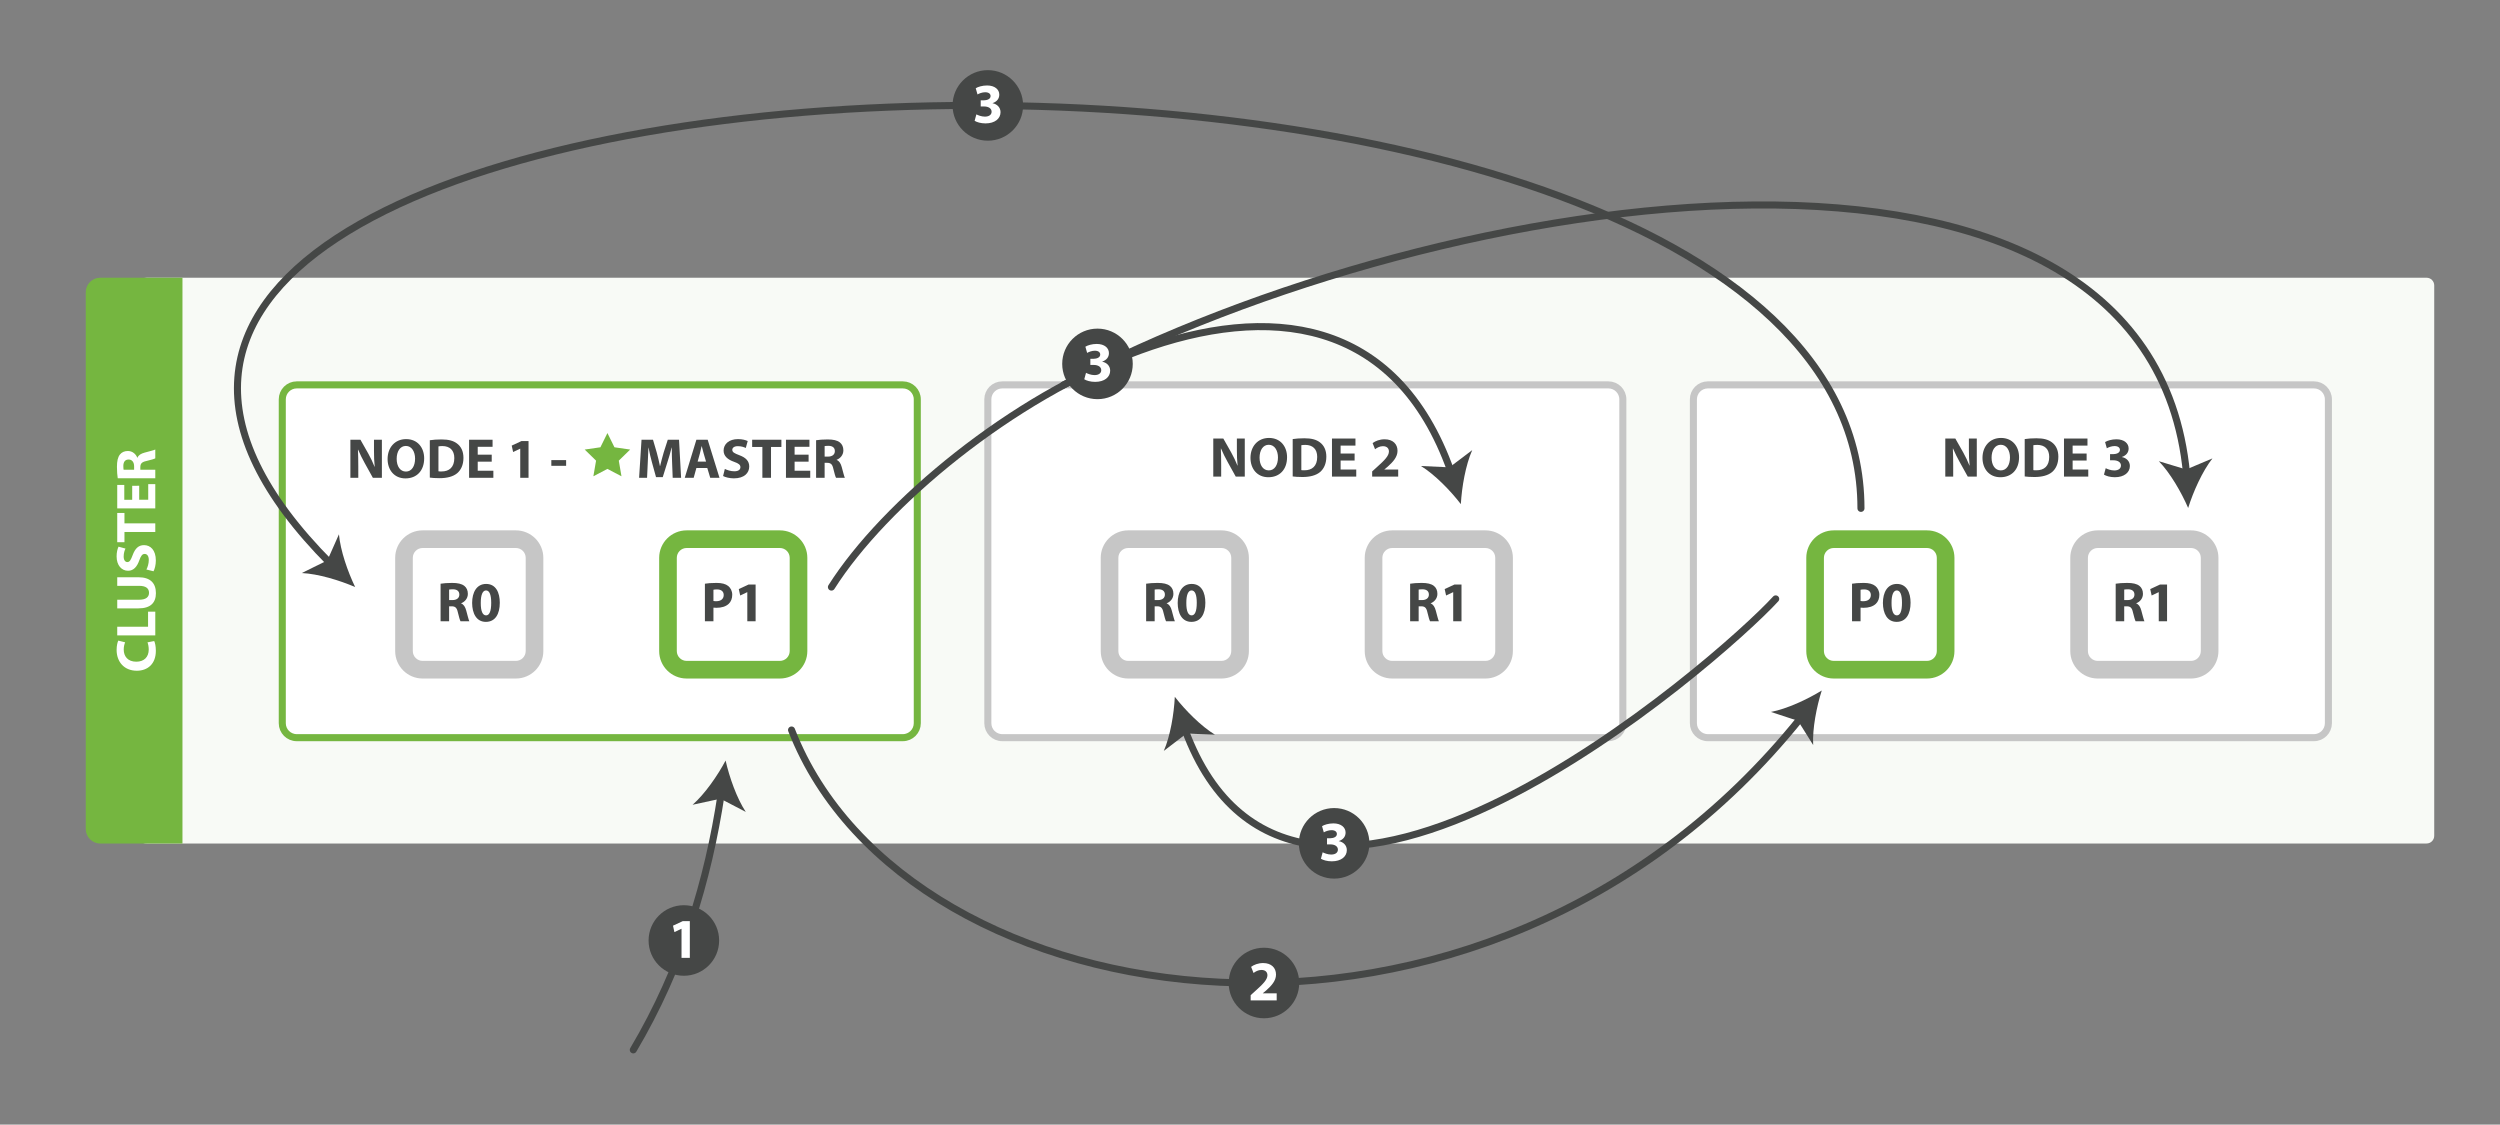 <?xml version="1.0" encoding="UTF-8" standalone="no"?>
<!-- Generator: Adobe Illustrator 17.1.0, SVG Export Plug-In . SVG Version: 6.00 Build 0)  -->

<svg
   xmlns:dc="http://purl.org/dc/elements/1.1/"
   xmlns:cc="http://creativecommons.org/ns#"
   xmlns:rdf="http://www.w3.org/1999/02/22-rdf-syntax-ns#"
   xmlns:svg="http://www.w3.org/2000/svg"
   xmlns="http://www.w3.org/2000/svg"
   xmlns:sodipodi="http://sodipodi.sourceforge.net/DTD/sodipodi-0.dtd"
   xmlns:inkscape="http://www.inkscape.org/namespaces/inkscape"
   version="1.1"
   x="0px"
   y="0px"
   viewBox="0 0 566.929 255.026"
   enable-background="new 0 0 566.929 255.026"
   xml:space="preserve"
   id="svg2"
   inkscape:version="0.48.2 r9819"
   width="100%"
   height="100%"
   sodipodi:docname="04-06_bulk.svg"><rect x="0" y="0" width="566.929" height="255.026" fill="#808080" stroke="none"/><defs
   id="defs260" /><sodipodi:namedview
   pagecolor="#ffffff"
   bordercolor="#666666"
   borderopacity="1"
   objecttolerance="10"
   gridtolerance="10"
   guidetolerance="10"
   inkscape:pageopacity="0"
   inkscape:pageshadow="2"
   inkscape:window-width="1440"
   inkscape:window-height="852"
   id="namedview258"
   showgrid="false"
   inkscape:zoom="1.7561394"
   inkscape:cx="283.4645"
   inkscape:cy="127.513"
   inkscape:window-x="0"
   inkscape:window-y="0"
   inkscape:window-maximized="1"
   inkscape:current-layer="g134" />
<g
   id="Layer_2"
   display="none">
	<path
   display="inline"
   fill="#75B640"
   d="M41.378,191.282H22.729c-1.811,0-3.28-1.468-3.28-3.28V66.262   c0-1.811,1.468-3.28,3.28-3.28h18.649V191.282z"
   id="path5" />
</g>
<g
   id="Layer_1">
	<path
   fill="#F8FAF6"
   d="M550.274,191.282H33.293c-1.811,0-3.28-1.468-3.28-3.28V66.262c0-1.811,1.468-3.28,3.28-3.28h516.981   c0.961,0,1.74,0.779,1.74,1.74v124.82C552.013,190.503,551.234,191.282,550.274,191.282z"
   id="path8" />
	<path
   fill="#FFFFFF"
   stroke="#75B640"
   stroke-width="1.6"
   stroke-miterlimit="10"
   d="M204.734,167.282H67.293   c-1.811,0-3.28-1.468-3.28-3.28V90.562c0-1.811,1.468-3.28,3.28-3.28h137.441c1.811,0,3.28,1.468,3.28,3.28v73.441   C208.013,165.814,206.545,167.282,204.734,167.282z"
   id="path10" />
	<path
   fill="#FFFFFF"
   stroke="#C6C6C6"
   stroke-width="1.6"
   stroke-miterlimit="10"
   d="M364.734,167.282H227.293   c-1.811,0-3.28-1.468-3.28-3.28V90.562c0-1.811,1.468-3.28,3.28-3.28h137.441c1.811,0,3.28,1.468,3.28,3.28v73.441   C368.013,165.814,366.545,167.282,364.734,167.282z"
   id="path12" />
	<path
   fill="#FFFFFF"
   stroke="#C6C6C6"
   stroke-width="1.6"
   stroke-miterlimit="10"
   d="M524.734,167.282H387.293   c-1.811,0-3.28-1.468-3.28-3.28V90.562c0-1.811,1.468-3.28,3.28-3.28h137.441c1.811,0,3.28,1.468,3.28,3.28v73.441   C528.013,165.814,526.545,167.282,524.734,167.282z"
   id="path14" />
	<g
   id="g16">
		<path
   fill="#FFFFFF"
   d="M95.84,151.871c-2.33,0-4.226-1.896-4.226-4.226v-21.148c0-2.33,1.896-4.226,4.226-4.226h21.147    c2.33,0,4.226,1.896,4.226,4.226v21.148c0,2.33-1.896,4.226-4.226,4.226H95.84z"
   id="path18" />
		<g
   id="g20">
			<path
   fill="#C6C6C6"
   d="M116.987,124.271c1.229,0,2.226,0.997,2.226,2.226v21.148c0,1.229-0.997,2.226-2.226,2.226H95.84     c-1.229,0-2.226-0.997-2.226-2.226v-21.148c0-1.229,0.997-2.226,2.226-2.226H116.987 M116.987,120.271H95.84     c-3.433,0-6.226,2.793-6.226,6.226v21.148c0,3.433,2.793,6.226,6.226,6.226h21.148c3.433,0,6.226-2.793,6.226-6.226v-21.148     C123.213,123.064,120.42,120.271,116.987,120.271L116.987,120.271z"
   id="path22" />
		</g>
	</g>
	<g
   id="g24">
		<path
   fill="#FFFFFF"
   d="M155.706,151.871c-2.33,0-4.226-1.896-4.226-4.226v-21.148c0-2.33,1.896-4.226,4.226-4.226h21.147    c2.33,0,4.226,1.896,4.226,4.226v21.148c0,2.33-1.896,4.226-4.226,4.226H155.706z"
   id="path26" />
		<g
   id="g28">
			<path
   fill="#75B640"
   d="M176.854,124.271c1.229,0,2.226,0.997,2.226,2.226v21.148c0,1.229-0.997,2.226-2.226,2.226h-21.148     c-1.229,0-2.226-0.997-2.226-2.226v-21.148c0-1.229,0.997-2.226,2.226-2.226H176.854 M176.854,120.271h-21.148     c-3.433,0-6.226,2.793-6.226,6.226v21.148c0,3.433,2.793,6.226,6.226,6.226h21.148c3.433,0,6.226-2.793,6.226-6.226v-21.148     C183.08,123.064,180.287,120.271,176.854,120.271L176.854,120.271z"
   id="path30" />
		</g>
	</g>
	<g
   id="g32">
		<path
   fill="#FFFFFF"
   d="M255.84,151.871c-2.33,0-4.227-1.896-4.227-4.226v-21.148c0-2.33,1.896-4.226,4.227-4.226h21.147    c2.33,0,4.227,1.896,4.227,4.226v21.148c0,2.33-1.896,4.226-4.227,4.226H255.84z"
   id="path34" />
		<g
   id="g36">
			<path
   fill="#C6C6C6"
   d="M276.987,124.271c1.229,0,2.226,0.997,2.226,2.226v21.148c0,1.229-0.997,2.226-2.226,2.226H255.84     c-1.229,0-2.226-0.997-2.226-2.226v-21.148c0-1.229,0.997-2.226,2.226-2.226H276.987 M276.987,120.271H255.84     c-3.433,0-6.226,2.793-6.226,6.226v21.148c0,3.433,2.793,6.226,6.226,6.226h21.148c3.433,0,6.226-2.793,6.226-6.226v-21.148     C283.213,123.064,280.42,120.271,276.987,120.271L276.987,120.271z"
   id="path38" />
		</g>
	</g>
	<g
   id="g40">
		<path
   fill="#FFFFFF"
   d="M315.706,151.871c-2.33,0-4.226-1.896-4.226-4.226v-21.148c0-2.33,1.896-4.226,4.226-4.226h21.148    c2.33,0,4.226,1.896,4.226,4.226v21.148c0,2.33-1.896,4.226-4.226,4.226H315.706z"
   id="path42" />
		<path
   fill="#C6C6C6"
   d="M336.854,124.271c1.229,0,2.226,0.997,2.226,2.226v21.148c0,1.229-0.997,2.226-2.226,2.226h-21.148    c-1.229,0-2.226-0.997-2.226-2.226v-21.148c0-1.229,0.997-2.226,2.226-2.226H336.854 M336.854,120.271h-21.148    c-3.433,0-6.226,2.793-6.226,6.226v21.148c0,3.433,2.793,6.226,6.226,6.226h21.148c3.433,0,6.226-2.793,6.226-6.226v-21.148    C343.08,123.064,340.287,120.271,336.854,120.271L336.854,120.271z"
   id="path44" />
	</g>
	<g
   id="g46">
		<path
   fill="#FFFFFF"
   d="M415.84,151.871c-2.33,0-4.227-1.896-4.227-4.226v-21.148c0-2.33,1.896-4.226,4.227-4.226h21.147    c2.33,0,4.227,1.896,4.227,4.226v21.148c0,2.33-1.896,4.226-4.227,4.226H415.84z"
   id="path48" />
		<path
   fill="#75B640"
   d="M436.987,124.271c1.229,0,2.226,0.997,2.226,2.226v21.148c0,1.229-0.997,2.226-2.226,2.226H415.84    c-1.229,0-2.226-0.997-2.226-2.226v-21.148c0-1.229,0.997-2.226,2.226-2.226H436.987 M436.987,120.271H415.84    c-3.433,0-6.226,2.793-6.226,6.226v21.148c0,3.433,2.793,6.226,6.226,6.226h21.148c3.433,0,6.226-2.793,6.226-6.226v-21.148    C443.213,123.064,440.42,120.271,436.987,120.271L436.987,120.271z"
   id="path50" />
	</g>
	<g
   id="g52">
		<path
   fill="#FFFFFF"
   d="M475.706,151.871c-2.33,0-4.226-1.896-4.226-4.226v-21.148c0-2.33,1.896-4.226,4.226-4.226h21.148    c2.33,0,4.226,1.896,4.226,4.226v21.148c0,2.33-1.896,4.226-4.226,4.226H475.706z"
   id="path54" />
		<path
   fill="#C6C6C6"
   d="M496.854,124.271c1.229,0,2.226,0.997,2.226,2.226v21.148c0,1.229-0.997,2.226-2.226,2.226h-21.148    c-1.229,0-2.226-0.997-2.226-2.226v-21.148c0-1.229,0.997-2.226,2.226-2.226H496.854 M496.854,120.271h-21.148    c-3.433,0-6.226,2.793-6.226,6.226v21.148c0,3.433,2.793,6.226,6.226,6.226h21.148c3.433,0,6.226-2.793,6.226-6.226v-21.148    C503.08,123.064,500.287,120.271,496.854,120.271L496.854,120.271z"
   id="path56" />
	</g>
	<g
   id="g58">
		<path
   fill="#454746"
   d="M275.137,108.082v-8.628h2.279l1.792,3.162c0.512,0.909,1.024,1.984,1.408,2.957h0.038    c-0.128-1.139-0.166-2.304-0.166-3.597v-2.522h1.792v8.628h-2.048l-1.844-3.329c-0.512-0.922-1.075-2.036-1.498-3.047    l-0.038,0.013c0.051,1.14,0.077,2.356,0.077,3.764v2.599H275.137z"
   id="path60" />
		<path
   fill="#454746"
   d="M291.868,103.678c0,2.829-1.716,4.544-4.237,4.544c-2.561,0-4.059-1.933-4.059-4.391    c0-2.586,1.651-4.519,4.199-4.519C290.421,99.312,291.868,101.297,291.868,103.678z M285.633,103.793c0,1.69,0.794,2.88,2.1,2.88    c1.319,0,2.074-1.255,2.074-2.932c0-1.549-0.742-2.88-2.087-2.88C286.401,100.862,285.633,102.116,285.633,103.793z"
   id="path62" />
		<path
   fill="#454746"
   d="M293.146,99.569c0.717-0.115,1.651-0.18,2.638-0.18c1.639,0,2.701,0.294,3.533,0.922    c0.896,0.666,1.459,1.729,1.459,3.252c0,1.651-0.602,2.791-1.434,3.495c-0.909,0.755-2.291,1.114-3.981,1.114    c-1.012,0-1.729-0.064-2.215-0.128V99.569z M295.105,106.61c0.166,0.039,0.436,0.039,0.679,0.039    c1.767,0.013,2.919-0.96,2.919-3.021c0.013-1.792-1.037-2.74-2.715-2.74c-0.435,0-0.717,0.039-0.883,0.077V106.61z"
   id="path64" />
		<path
   fill="#454746"
   d="M307.188,104.434h-3.175v2.048h3.546v1.6h-5.505v-8.628h5.326v1.6h-3.367v1.792h3.175V104.434z"
   id="path66" />
		<path
   fill="#454746"
   d="M311.169,108.082v-1.178l1.075-0.973c1.817-1.626,2.701-2.56,2.727-3.533c0-0.679-0.409-1.216-1.37-1.216    c-0.717,0-1.344,0.358-1.779,0.691l-0.551-1.396c0.628-0.474,1.601-0.858,2.728-0.858c1.882,0,2.919,1.101,2.919,2.612    c0,1.396-1.012,2.509-2.215,3.584l-0.769,0.64v0.026h3.137v1.6H311.169z"
   id="path68" />
	</g>
	<g
   id="g70">
		<path
   fill="#454746"
   d="M441.137,108.082v-8.628h2.279l1.792,3.162c0.512,0.909,1.024,1.984,1.408,2.957h0.038    c-0.128-1.139-0.166-2.304-0.166-3.597v-2.522h1.792v8.628h-2.048l-1.844-3.329c-0.512-0.922-1.075-2.036-1.498-3.047    l-0.038,0.013c0.051,1.14,0.077,2.356,0.077,3.764v2.599H441.137z"
   id="path72" />
		<path
   fill="#454746"
   d="M457.868,103.678c0,2.829-1.716,4.544-4.237,4.544c-2.561,0-4.059-1.933-4.059-4.391    c0-2.586,1.651-4.519,4.199-4.519C456.421,99.312,457.868,101.297,457.868,103.678z M451.633,103.793c0,1.69,0.794,2.88,2.1,2.88    c1.319,0,2.074-1.255,2.074-2.932c0-1.549-0.742-2.88-2.087-2.88C452.401,100.862,451.633,102.116,451.633,103.793z"
   id="path74" />
		<path
   fill="#454746"
   d="M459.146,99.569c0.717-0.115,1.651-0.18,2.638-0.18c1.639,0,2.701,0.294,3.533,0.922    c0.896,0.666,1.459,1.729,1.459,3.252c0,1.651-0.602,2.791-1.434,3.495c-0.909,0.755-2.291,1.114-3.981,1.114    c-1.012,0-1.729-0.064-2.215-0.128V99.569z M461.105,106.61c0.166,0.039,0.436,0.039,0.679,0.039    c1.767,0.013,2.919-0.96,2.919-3.021c0.013-1.792-1.037-2.74-2.715-2.74c-0.435,0-0.717,0.039-0.883,0.077V106.61z"
   id="path76" />
		<path
   fill="#454746"
   d="M473.188,104.434h-3.175v2.048h3.546v1.6h-5.505v-8.628h5.326v1.6h-3.367v1.792h3.175V104.434z"
   id="path78" />
		<path
   fill="#454746"
   d="M477.515,106.174c0.345,0.179,1.139,0.512,1.933,0.512c1.012,0,1.523-0.486,1.523-1.114    c0-0.819-0.819-1.19-1.677-1.19H478.5v-1.396h0.755c0.653-0.013,1.485-0.256,1.485-0.96c0-0.5-0.409-0.871-1.229-0.871    c-0.679,0-1.396,0.294-1.741,0.499l-0.397-1.408c0.5-0.32,1.498-0.627,2.573-0.627c1.78,0,2.766,0.935,2.766,2.074    c0,0.883-0.499,1.575-1.523,1.933v0.025c0.998,0.179,1.805,0.935,1.805,2.023c0,1.472-1.293,2.547-3.405,2.547    c-1.075,0-1.984-0.281-2.471-0.589L477.515,106.174z"
   id="path80" />
	</g>
	<g
   id="g82">
		<path
   fill="#454746"
   d="M99.912,132.369c0.628-0.103,1.562-0.18,2.599-0.18c1.28,0,2.177,0.192,2.791,0.679    c0.513,0.41,0.794,1.011,0.794,1.805c0,1.101-0.781,1.856-1.523,2.125v0.039c0.602,0.243,0.935,0.819,1.152,1.613    c0.269,0.973,0.537,2.1,0.704,2.433h-1.997c-0.141-0.243-0.346-0.947-0.602-2.01c-0.23-1.076-0.602-1.37-1.396-1.383h-0.589v3.393    h-1.934V132.369z M101.846,136.081h0.768c0.974,0,1.55-0.486,1.55-1.242c0-0.794-0.538-1.191-1.435-1.204    c-0.474,0-0.742,0.039-0.883,0.064V136.081z"
   id="path84" />
		<path
   fill="#454746"
   d="M113.34,136.683c0,2.573-1.037,4.34-3.162,4.34c-2.15,0-3.098-1.933-3.111-4.289    c0-2.407,1.024-4.314,3.176-4.314C112.47,132.419,113.34,134.404,113.34,136.683z M109.025,136.734    c-0.013,1.908,0.448,2.816,1.204,2.816c0.755,0,1.164-0.947,1.164-2.842c0-1.844-0.396-2.816-1.178-2.816    C109.499,133.892,109.013,134.801,109.025,136.734z"
   id="path86" />
	</g>
	<g
   id="g88">
		<path
   fill="#454746"
   d="M159.854,132.369c0.602-0.103,1.447-0.18,2.638-0.18c1.203,0,2.061,0.23,2.637,0.691    c0.551,0.436,0.922,1.152,0.922,1.997c0,0.845-0.281,1.562-0.794,2.048c-0.665,0.627-1.651,0.909-2.804,0.909    c-0.256,0-0.486-0.013-0.665-0.039v3.085h-1.934V132.369z M161.788,136.286c0.166,0.039,0.371,0.051,0.652,0.051    c1.037,0,1.678-0.525,1.678-1.408c0-0.793-0.551-1.267-1.523-1.267c-0.397,0-0.666,0.038-0.807,0.077V136.286z"
   id="path90" />
		<path
   fill="#454746"
   d="M169.468,134.289h-0.025l-1.588,0.755l-0.32-1.459l2.202-1.024h1.613v8.321h-1.882V134.289z"
   id="path92" />
	</g>
	<g
   id="g94">
		<path
   fill="#454746"
   d="M259.912,132.369c0.628-0.103,1.562-0.18,2.599-0.18c1.28,0,2.177,0.192,2.791,0.679    c0.513,0.41,0.794,1.011,0.794,1.805c0,1.101-0.781,1.856-1.523,2.125v0.039c0.602,0.243,0.935,0.819,1.152,1.613    c0.269,0.973,0.537,2.1,0.704,2.433h-1.997c-0.141-0.243-0.346-0.947-0.602-2.01c-0.23-1.076-0.602-1.37-1.396-1.383h-0.589v3.393    h-1.934V132.369z M261.846,136.081h0.768c0.974,0,1.55-0.486,1.55-1.242c0-0.794-0.538-1.191-1.435-1.204    c-0.474,0-0.742,0.039-0.883,0.064V136.081z"
   id="path96" />
		<path
   fill="#454746"
   d="M273.34,136.683c0,2.573-1.037,4.34-3.162,4.34c-2.15,0-3.098-1.933-3.111-4.289    c0-2.407,1.024-4.314,3.176-4.314C272.47,132.419,273.34,134.404,273.34,136.683z M269.025,136.734    c-0.013,1.908,0.448,2.816,1.204,2.816c0.755,0,1.164-0.947,1.164-2.842c0-1.844-0.396-2.816-1.178-2.816    C269.499,133.892,269.013,134.801,269.025,136.734z"
   id="path98" />
	</g>
	<g
   id="g100">
		<path
   fill="#454746"
   d="M319.778,132.369c0.628-0.103,1.562-0.18,2.599-0.18c1.28,0,2.177,0.192,2.791,0.679    c0.513,0.41,0.794,1.011,0.794,1.805c0,1.101-0.781,1.856-1.523,2.125v0.039c0.602,0.243,0.935,0.819,1.152,1.613    c0.269,0.973,0.537,2.1,0.704,2.433h-1.997c-0.141-0.243-0.346-0.947-0.602-2.01c-0.23-1.076-0.602-1.37-1.396-1.383h-0.589v3.393    h-1.934V132.369z M321.712,136.081h0.768c0.974,0,1.55-0.486,1.55-1.242c0-0.794-0.538-1.191-1.435-1.204    c-0.474,0-0.742,0.039-0.883,0.064V136.081z"
   id="path102" />
		<path
   fill="#454746"
   d="M329.545,134.289h-0.025l-1.588,0.755l-0.32-1.459l2.202-1.024h1.613v8.321h-1.882V134.289z"
   id="path104" />
	</g>
	<g
   id="g106">
		<path
   fill="#454746"
   d="M419.988,132.369c0.602-0.103,1.447-0.18,2.638-0.18c1.203,0,2.061,0.23,2.637,0.691    c0.551,0.436,0.922,1.152,0.922,1.997c0,0.845-0.281,1.562-0.794,2.048c-0.665,0.627-1.651,0.909-2.804,0.909    c-0.256,0-0.486-0.013-0.665-0.039v3.085h-1.934V132.369z M421.922,136.286c0.166,0.039,0.371,0.051,0.652,0.051    c1.037,0,1.678-0.525,1.678-1.408c0-0.793-0.551-1.267-1.523-1.267c-0.397,0-0.666,0.038-0.807,0.077V136.286z"
   id="path108" />
		<path
   fill="#454746"
   d="M433.263,136.683c0,2.573-1.037,4.34-3.162,4.34c-2.15,0-3.098-1.933-3.11-4.289    c0-2.407,1.023-4.314,3.175-4.314C432.393,132.419,433.263,134.404,433.263,136.683z M428.948,136.734    c-0.013,1.908,0.448,2.816,1.204,2.816c0.755,0,1.164-0.947,1.164-2.842c0-1.844-0.396-2.816-1.178-2.816    C429.422,133.892,428.936,134.801,428.948,136.734z"
   id="path110" />
	</g>
	<g
   id="g112">
		<path
   fill="#454746"
   d="M479.778,132.369c0.628-0.103,1.562-0.18,2.599-0.18c1.28,0,2.177,0.192,2.791,0.679    c0.513,0.41,0.794,1.011,0.794,1.805c0,1.101-0.781,1.856-1.523,2.125v0.039c0.602,0.243,0.935,0.819,1.152,1.613    c0.269,0.973,0.537,2.1,0.704,2.433h-1.997c-0.141-0.243-0.346-0.947-0.602-2.01c-0.23-1.076-0.602-1.37-1.396-1.383h-0.589v3.393    h-1.934V132.369z M481.712,136.081h0.768c0.974,0,1.55-0.486,1.55-1.242c0-0.794-0.538-1.191-1.435-1.204    c-0.474,0-0.742,0.039-0.883,0.064V136.081z"
   id="path114" />
		<path
   fill="#454746"
   d="M489.545,134.289h-0.025l-1.588,0.755l-0.32-1.459l2.202-1.024h1.613v8.321h-1.882V134.289z"
   id="path116" />
	</g>
	<g
   id="g118">
		<g
   id="g120">
			<path
   fill="none"
   stroke="#454746"
   stroke-width="1.6"
   stroke-linecap="round"
   stroke-miterlimit="10"
   d="M422.013,115.282     c0-133.547-472.19-113.259-347.062,12.52"
   id="path122" />
			<g
   id="g124">
				<path
   fill="#454746"
   d="M80.545,133.132c-3.557-1.544-8.404-3.006-12.109-3.182l5.804-2.868l2.625-5.916      C77.194,124.86,78.855,129.643,80.545,133.132z"
   id="path126" />
			</g>
		</g>
	</g>
	<g
   id="g128">
		<g
   id="g130">
			<path
   fill="none"
   stroke="#454746"
   stroke-width="1.6"
   stroke-linecap="round"
   stroke-miterlimit="10"
   d="M179.5,165.545     c25.926,66.813,157.203,86.662,228.928-2.822"
   id="path132" />
			<g
   id="g134">
				
			</g>
			<g
   id="g138">
				<path
   fill="#454746"
   d="M413.126,156.585c-1.178,3.694-2.146,8.664-1.949,12.368l-3.437-5.486l-6.15-2.017      C405.233,160.751,409.825,158.617,413.126,156.585z"
   id="path140" />
			</g>
		</g>
	</g>
	<circle
   fill="#454746"
   cx="286.629"
   cy="222.918"
   r="8"
   id="circle142" />
	<g
   id="g144">
		<path
   fill="#FFFFFF"
   d="M283.615,226.857v-1.178l1.075-0.973c1.817-1.626,2.701-2.56,2.727-3.533c0-0.679-0.409-1.216-1.37-1.216    c-0.717,0-1.344,0.358-1.779,0.691l-0.551-1.396c0.628-0.474,1.601-0.858,2.728-0.858c1.882,0,2.919,1.101,2.919,2.612    c0,1.396-1.012,2.509-2.215,3.584l-0.769,0.64v0.026h3.137v1.6H283.615z"
   id="path146" />
	</g>
	<g
   id="g148">
		<g
   id="g150">
			<path
   fill="none"
   stroke="#454746"
   stroke-width="1.6"
   stroke-linecap="round"
   stroke-miterlimit="10"
   d="M143.613,238.082     c11.069-18.651,16.985-38.575,19.92-57.957"
   id="path152" />
			<g
   id="g154">
				<path
   fill="#454746"
   d="M164.547,172.467c0.852,3.782,2.532,8.559,4.576,11.654l-5.74-2.993l-6.325,1.371      C159.845,180.054,162.727,175.89,164.547,172.467z"
   id="path156" />
			</g>
		</g>
	</g>
	<circle
   fill="#454746"
   cx="155.08"
   cy="213.275"
   r="8"
   id="circle158" />
	<g
   id="g160">
		<path
   fill="#FFFFFF"
   d="M154.55,210.62h-0.025l-1.588,0.755l-0.32-1.459l2.202-1.024h1.613v8.321h-1.882V210.62z"
   id="path162" />
	</g>
	<g
   id="g164">
		<path
   fill="#454746"
   d="M79.458,108.347v-8.628h2.279l1.792,3.162c0.512,0.909,1.024,1.984,1.408,2.957h0.038    c-0.128-1.139-0.166-2.304-0.166-3.597v-2.522h1.792v8.628h-2.048l-1.844-3.329c-0.512-0.922-1.075-2.036-1.498-3.047    l-0.038,0.013c0.051,1.14,0.077,2.356,0.077,3.764v2.599H79.458z"
   id="path166" />
		<path
   fill="#454746"
   d="M96.189,103.943c0,2.829-1.716,4.544-4.238,4.544c-2.56,0-4.058-1.933-4.058-4.391    c0-2.586,1.651-4.519,4.199-4.519C94.742,99.577,96.189,101.562,96.189,103.943z M89.954,104.058c0,1.69,0.794,2.88,2.1,2.88    c1.319,0,2.074-1.255,2.074-2.932c0-1.549-0.742-2.88-2.087-2.88C90.723,101.126,89.954,102.381,89.954,104.058z"
   id="path168" />
		<path
   fill="#454746"
   d="M97.468,99.833c0.717-0.115,1.651-0.18,2.638-0.18c1.639,0,2.701,0.294,3.533,0.922    c0.896,0.666,1.459,1.729,1.459,3.252c0,1.651-0.602,2.791-1.434,3.495c-0.909,0.755-2.291,1.114-3.981,1.114    c-1.011,0-1.729-0.064-2.215-0.128V99.833z M99.427,106.875c0.166,0.039,0.436,0.039,0.679,0.039    c1.767,0.013,2.919-0.96,2.919-3.021c0.013-1.792-1.037-2.74-2.714-2.74c-0.436,0-0.718,0.039-0.884,0.077V106.875z"
   id="path170" />
		<path
   fill="#454746"
   d="M111.51,104.698h-3.175v2.048h3.546v1.6h-5.505v-8.628h5.326v1.6h-3.367v1.792h3.175V104.698z"
   id="path172" />
		<path
   fill="#454746"
   d="M117.974,101.753h-0.025l-1.588,0.755l-0.32-1.459l2.202-1.024h1.613v8.321h-1.882V101.753z"
   id="path174" />
		<path
   fill="#454746"
   d="M128.38,104.34v1.293h-3.354v-1.293H128.38z"
   id="path176" />
		<path
   fill="#454746"
   d="M152.419,105.044c-0.039-1.037-0.077-2.292-0.077-3.546h-0.038c-0.27,1.101-0.628,2.33-0.961,3.341    l-1.05,3.367h-1.523l-0.921-3.342c-0.282-1.011-0.576-2.24-0.781-3.367h-0.025c-0.052,1.165-0.09,2.497-0.154,3.572l-0.153,3.277    h-1.805l0.55-8.628h2.599l0.846,2.88c0.269,0.999,0.537,2.074,0.729,3.085h0.038c0.243-0.999,0.538-2.138,0.819-3.098l0.922-2.868    h2.548l0.474,8.628h-1.907L152.419,105.044z"
   id="path178" />
		<path
   fill="#454746"
   d="M157.921,106.132l-0.614,2.215h-2.022l2.637-8.628h2.561l2.676,8.628h-2.1l-0.665-2.215H157.921z     M160.11,104.672l-0.538-1.831c-0.153-0.512-0.307-1.152-0.435-1.664h-0.025c-0.129,0.512-0.257,1.165-0.397,1.664l-0.512,1.831    H160.11z"
   id="path180" />
		<path
   fill="#454746"
   d="M164.372,106.337c0.524,0.269,1.331,0.538,2.163,0.538c0.896,0,1.37-0.372,1.37-0.935    c0-0.538-0.41-0.845-1.446-1.216c-1.435-0.499-2.369-1.293-2.369-2.547c0-1.473,1.229-2.599,3.265-2.599    c0.974,0,1.69,0.205,2.202,0.436l-0.436,1.574c-0.346-0.166-0.96-0.409-1.805-0.409s-1.255,0.384-1.255,0.832    c0,0.55,0.486,0.793,1.601,1.216c1.523,0.563,2.24,1.357,2.24,2.573c0,1.447-1.113,2.676-3.482,2.676    c-0.985,0-1.958-0.256-2.445-0.525L164.372,106.337z"
   id="path182" />
		<path
   fill="#454746"
   d="M172.884,101.357h-2.316v-1.639h6.631v1.639h-2.355v6.99h-1.959V101.357z"
   id="path184" />
		<path
   fill="#454746"
   d="M183.368,104.698h-3.175v2.048h3.546v1.6h-5.505v-8.628h5.326v1.6h-3.367v1.792h3.175V104.698z"
   id="path186" />
		<path
   fill="#454746"
   d="M185.069,99.833c0.628-0.103,1.562-0.18,2.599-0.18c1.28,0,2.177,0.192,2.791,0.679    c0.513,0.41,0.794,1.011,0.794,1.805c0,1.101-0.781,1.856-1.523,2.125v0.039c0.602,0.243,0.935,0.819,1.152,1.613    c0.269,0.973,0.537,2.1,0.704,2.433h-1.997c-0.141-0.243-0.346-0.947-0.602-2.01c-0.23-1.076-0.602-1.37-1.396-1.383h-0.589v3.393    h-1.934V99.833z M187.003,103.546h0.768c0.974,0,1.55-0.486,1.55-1.242c0-0.794-0.538-1.191-1.435-1.204    c-0.474,0-0.742,0.039-0.883,0.064V103.546z"
   id="path188" />
	</g>
	<polygon
   fill="#75B640"
   points="137.747,98.203 139.339,101.431 142.901,101.948 140.324,104.46 140.932,108.007 137.747,106.333    134.561,108.007 135.17,104.46 132.592,101.948 136.154,101.431  "
   id="polygon190" />
	<path
   fill="#75B640"
   d="M41.378,191.282H22.729c-1.811,0-3.28-1.468-3.28-3.28V66.262c0-1.811,1.468-3.28,3.28-3.28h18.649V191.282   z"
   id="path192" />
	<g
   id="g194">
		<path
   fill="#FFFFFF"
   d="M34.971,145.37c0.179,0.358,0.371,1.165,0.371,2.215c0,2.983-1.856,4.519-4.314,4.519    c-2.944,0-4.583-2.1-4.583-4.711c0-1.011,0.205-1.78,0.384-2.125l1.55,0.396c-0.167,0.397-0.32,0.948-0.32,1.639    c0,1.549,0.935,2.752,2.854,2.752c1.729,0,2.816-1.024,2.816-2.765c0-0.589-0.128-1.242-0.281-1.626L34.971,145.37z"
   id="path196" />
		<path
   fill="#FFFFFF"
   d="M26.585,144.091v-1.959h6.99v-3.431h1.639v5.39H26.585z"
   id="path198" />
		<path
   fill="#FFFFFF"
   d="M26.585,136.001h4.968c1.484,0,2.24-0.563,2.24-1.562c0-1.024-0.717-1.587-2.24-1.587h-4.968v-1.946h4.84    c2.662,0,3.93,1.344,3.93,3.598c0,2.176-1.203,3.457-3.956,3.457h-4.813V136.001z"
   id="path200" />
		<path
   fill="#FFFFFF"
   d="M33.204,129.153c0.269-0.525,0.537-1.331,0.537-2.164c0-0.896-0.371-1.37-0.935-1.37    c-0.537,0-0.845,0.41-1.216,1.447c-0.499,1.434-1.293,2.368-2.548,2.368c-1.472,0-2.599-1.229-2.599-3.265    c0-0.973,0.205-1.689,0.436-2.202l1.574,0.435c-0.166,0.346-0.409,0.96-0.409,1.805c0,0.845,0.384,1.255,0.832,1.255    c0.551,0,0.794-0.487,1.216-1.601c0.563-1.523,1.357-2.24,2.573-2.24c1.447,0,2.676,1.114,2.676,3.482    c0,0.986-0.256,1.959-0.524,2.445L33.204,129.153z"
   id="path202" />
		<path
   fill="#FFFFFF"
   d="M28.224,120.641v2.317h-1.639v-6.632h1.639v2.356h6.99v1.958H28.224z"
   id="path204" />
		<path
   fill="#FFFFFF"
   d="M31.565,110.158v3.175h2.048v-3.546h1.601v5.505h-8.629v-5.326h1.601v3.367h1.792v-3.175H31.565z"
   id="path206" />
		<path
   fill="#FFFFFF"
   d="M26.7,108.457c-0.103-0.627-0.179-1.562-0.179-2.599c0-1.28,0.191-2.176,0.679-2.791    c0.409-0.512,1.011-0.793,1.805-0.793c1.101,0,1.856,0.781,2.125,1.523h0.038c0.244-0.602,0.819-0.935,1.613-1.152    c0.974-0.269,2.1-0.538,2.433-0.704v1.997c-0.243,0.141-0.947,0.346-2.01,0.602c-1.075,0.23-1.37,0.602-1.383,1.395v0.589h3.393    v1.933H26.7z M30.413,106.523v-0.769c0-0.973-0.486-1.549-1.242-1.549c-0.793,0-1.19,0.538-1.203,1.434    c0,0.474,0.038,0.743,0.064,0.884H30.413z"
   id="path208" />
	</g>
	<circle
   fill="#454746"
   cx="224.013"
   cy="23.907"
   r="8"
   id="circle210" />
	<g
   id="g212">
		<g
   id="g214">
			<path
   fill="none"
   stroke="#454746"
   stroke-width="1.6"
   stroke-linecap="round"
   stroke-miterlimit="10"
   d="M402.679,135.814     c-12.388,13.603-108.744,98.15-133.983,29.584"
   id="path216" />
			<g
   id="g218">
				<path
   fill="#454746"
   d="M266.413,158.017c2.384,3.058,5.94,6.662,9.108,8.591l-6.468-0.26l-5.137,3.938      C265.396,166.884,266.227,161.889,266.413,158.017z"
   id="path220" />
			</g>
		</g>
	</g>
	<circle
   fill="#454746"
   cx="302.545"
   cy="191.245"
   r="8"
   id="circle222" />
	<g
   id="g224">
		<g
   id="g226">
			<path
   fill="none"
   stroke="#454746"
   stroke-width="1.6"
   stroke-linecap="round"
   stroke-miterlimit="10"
   d="M188.545,133.132     c23.878-37.693,115.605-96.564,140.493-26.203"
   id="path228" />
			<g
   id="g230">
				<path
   fill="#454746"
   d="M331.28,114.325c-2.363-3.074-5.895-6.702-9.05-8.651l6.466,0.303l5.163-3.903      C332.357,105.465,331.493,110.454,331.28,114.325z"
   id="path232" />
			</g>
		</g>
	</g>
	<g
   id="g234">
		<path
   fill="#FFFFFF"
   d="M221.412,25.938c0.346,0.179,1.139,0.512,1.933,0.512c1.012,0,1.523-0.486,1.523-1.114    c0-0.819-0.819-1.19-1.677-1.19h-0.794v-1.396h0.755c0.653-0.013,1.485-0.256,1.485-0.96c0-0.5-0.409-0.871-1.229-0.871    c-0.679,0-1.396,0.294-1.741,0.499l-0.397-1.408c0.5-0.32,1.498-0.627,2.573-0.627c1.78,0,2.766,0.935,2.766,2.074    c0,0.883-0.499,1.575-1.523,1.933v0.025c0.998,0.179,1.805,0.935,1.805,2.023c0,1.472-1.293,2.547-3.405,2.547    c-1.075,0-1.984-0.281-2.471-0.589L221.412,25.938z"
   id="path236" />
	</g>
	<g
   id="g238">
		<path
   fill="#FFFFFF"
   d="M299.943,193.277c0.346,0.179,1.139,0.512,1.933,0.512c1.012,0,1.523-0.486,1.523-1.114    c0-0.819-0.819-1.19-1.677-1.19h-0.794v-1.396h0.755c0.653-0.013,1.485-0.256,1.485-0.96c0-0.5-0.409-0.871-1.229-0.871    c-0.679,0-1.396,0.294-1.741,0.499l-0.397-1.408c0.5-0.32,1.498-0.627,2.573-0.627c1.78,0,2.766,0.935,2.766,2.074    c0,0.883-0.499,1.575-1.523,1.933v0.025c0.998,0.179,1.805,0.935,1.805,2.023c0,1.472-1.293,2.547-3.405,2.547    c-1.075,0-1.984-0.281-2.471-0.589L299.943,193.277z"
   id="path240" />
	</g>
	<g
   id="g242">
		<g
   id="g244">
			<path
   fill="none"
   stroke="#454746"
   stroke-width="1.6"
   stroke-linecap="round"
   stroke-miterlimit="10"
   d="M241.169,87.3     c86.666-46.037,246.154-69.532,254.686,20.179"
   id="path246" />
			<g
   id="g248">
				<path
   fill="#454746"
   d="M496.212,115.195c-1.536-3.56-4.069-7.944-6.649-10.609l6.194,1.882l5.963-2.516      C499.431,106.871,497.368,111.495,496.212,115.195z"
   id="path250" />
			</g>
		</g>
	</g>
	<circle
   fill="#454746"
   cx="248.878"
   cy="82.52"
   r="8"
   id="circle252" />
	<g
   id="g254">
		<path
   fill="#FFFFFF"
   d="M246.276,84.551c0.346,0.179,1.139,0.512,1.933,0.512c1.012,0,1.523-0.486,1.523-1.114    c0-0.819-0.819-1.19-1.677-1.19h-0.794v-1.396h0.755c0.653-0.013,1.485-0.256,1.485-0.96c0-0.5-0.409-0.871-1.229-0.871    c-0.679,0-1.396,0.294-1.741,0.499l-0.397-1.408c0.5-0.32,1.498-0.627,2.573-0.627c1.78,0,2.766,0.935,2.766,2.074    c0,0.883-0.499,1.575-1.523,1.933v0.025c0.998,0.179,1.805,0.935,1.805,2.023c0,1.472-1.293,2.547-3.405,2.547    c-1.075,0-1.984-0.281-2.471-0.589L246.276,84.551z"
   id="path256" />
	</g>
</g>
</svg>